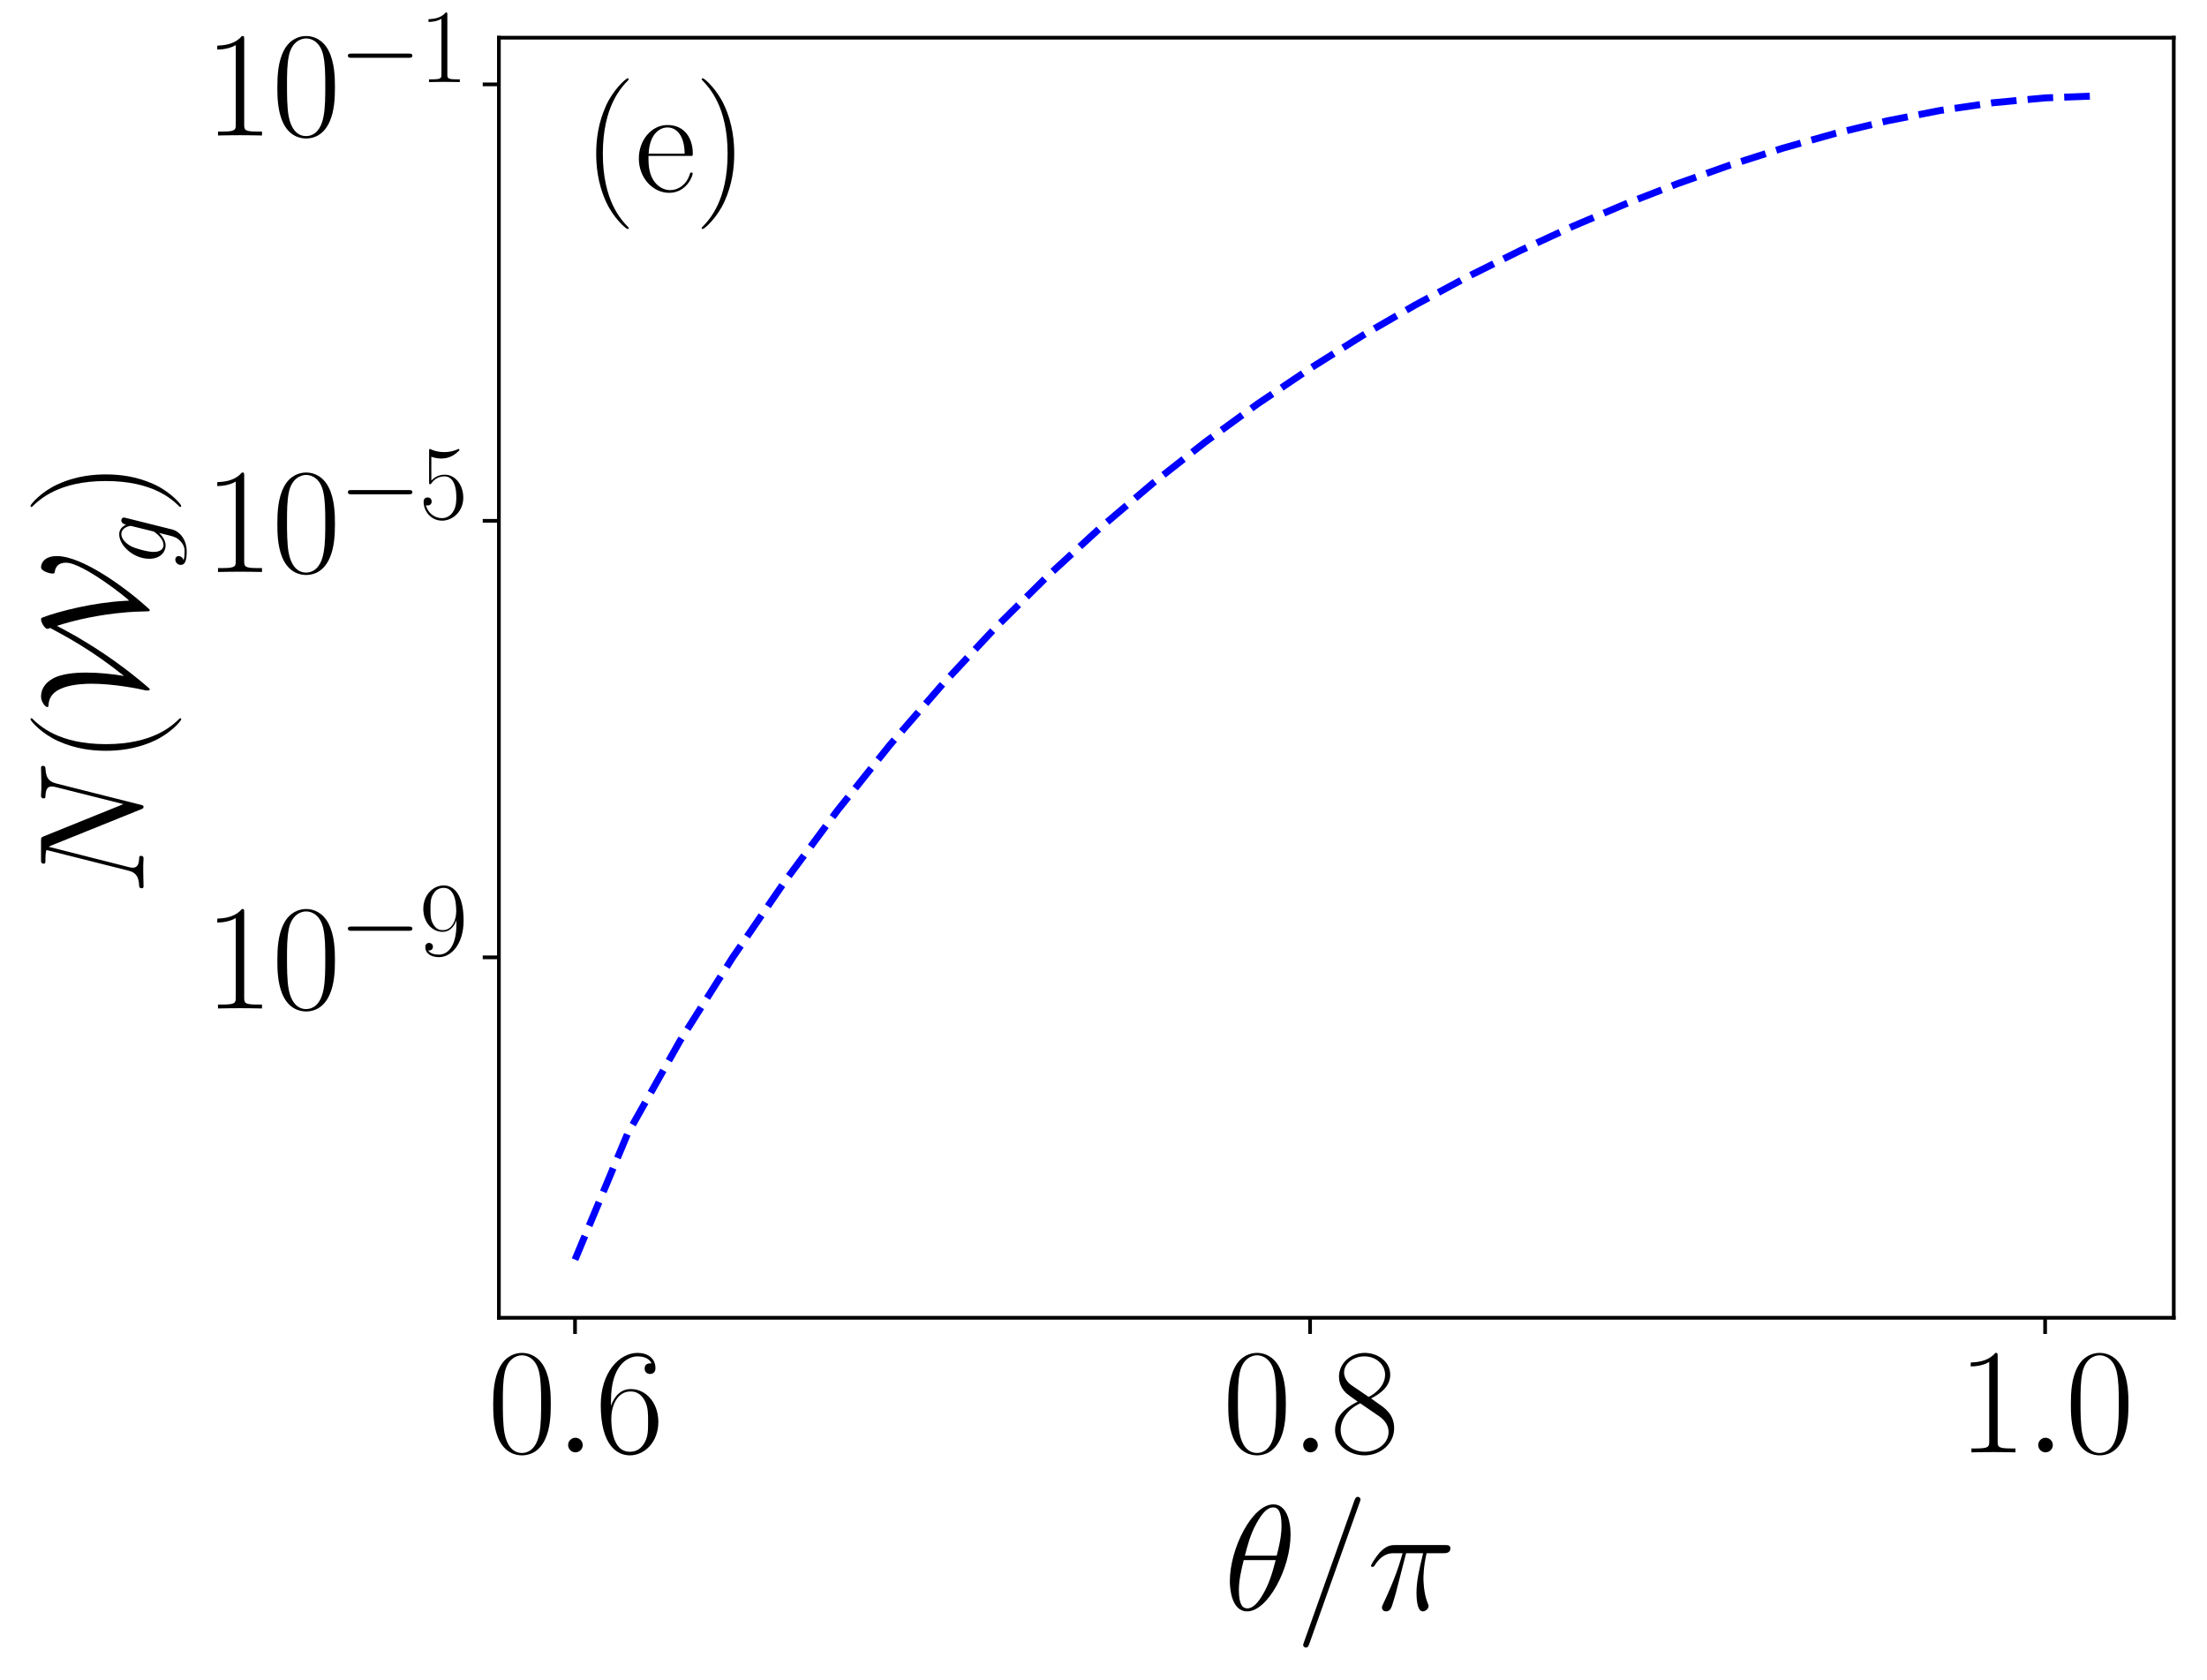 <?xml version="1.0" encoding="utf-8" standalone="no"?>
<!DOCTYPE svg PUBLIC "-//W3C//DTD SVG 1.1//EN"
  "http://www.w3.org/Graphics/SVG/1.1/DTD/svg11.dtd">
<svg xmlns:xlink="http://www.w3.org/1999/xlink" width="477.937pt" height="363.789pt" viewBox="0 0 477.937 363.789" xmlns="http://www.w3.org/2000/svg" version="1.1">
 <defs>
  <style type="text/css">*{stroke-linejoin: round; stroke-linecap: butt}</style>
 </defs>
 <g id="figure_1">
  <g id="patch_1">
   <path d="M 0 363.789 
L 477.937 363.789 
L 477.937 0 
L 0 0 
z
" style="fill: #ffffff"/>
  </g>
  <g id="axes_1">
   <g id="patch_2">
    <path d="M 108.037 285.368 
L 470.737 285.368 
L 470.737 8.168 
L 108.037 8.168 
z
" style="fill: #ffffff"/>
   </g>
   <g id="matplotlib.axis_1">
    <g id="xtick_1">
     <g id="line2d_1">
      <defs>
       <path id="m621982350d" d="M 0 0 
L 0 3.5 
" style="stroke: #000000; stroke-width: 0.8"/>
      </defs>
      <g>
       <use xlink:href="#m621982350d" x="124.523" y="285.368" style="stroke: #000000; stroke-width: 0.8"/>
      </g>
     </g>
     <g id="text_1">
      <!-- $\mathdefault{0.6}$ -->
      <g transform="translate(105.566 314.508) scale(0.32 -0.32)">
       <defs>
        <path id="CMR17-30" d="M 2688 2038 
C 2688 2430 2682 3099 2413 3613 
C 2176 4063 1798 4224 1466 4224 
C 1158 4224 768 4082 525 3620 
C 269 3137 243 2539 243 2038 
C 243 1671 250 1112 448 623 
C 723 -39 1216 -128 1466 -128 
C 1760 -128 2208 -7 2470 604 
C 2662 1048 2688 1568 2688 2038 
z
M 1466 -26 
C 1056 -26 813 328 723 816 
C 653 1196 653 1749 653 2109 
C 653 2604 653 3015 736 3407 
C 858 3954 1216 4121 1466 4121 
C 1728 4121 2067 3947 2189 3420 
C 2272 3054 2278 2623 2278 2109 
C 2278 1691 2278 1176 2202 797 
C 2067 96 1690 -26 1466 -26 
z
" transform="scale(0.016)"/>
        <path id="CMMI12-3a" d="M 1178 307 
C 1178 492 1024 620 870 620 
C 685 620 557 467 557 313 
C 557 128 710 0 864 0 
C 1050 0 1178 153 1178 307 
z
" transform="scale(0.016)"/>
        <path id="CMR17-36" d="M 678 2198 
C 678 3712 1395 4076 1811 4076 
C 1946 4076 2272 4049 2400 3782 
C 2298 3782 2106 3782 2106 3558 
C 2106 3385 2246 3328 2336 3328 
C 2394 3328 2566 3353 2566 3571 
C 2566 3987 2246 4224 1805 4224 
C 1043 4224 243 3411 243 2011 
C 243 257 966 -128 1478 -128 
C 2099 -128 2688 431 2688 1295 
C 2688 2101 2170 2688 1517 2688 
C 1126 2688 838 2430 678 1979 
L 678 2198 
z
M 1478 25 
C 691 25 691 1212 691 1450 
C 691 1914 909 2585 1504 2585 
C 1613 2585 1926 2585 2138 2140 
C 2253 1889 2253 1624 2253 1302 
C 2253 954 2253 696 2118 438 
C 1978 173 1773 25 1478 25 
z
" transform="scale(0.016)"/>
       </defs>
       <use xlink:href="#CMR17-30" transform="scale(0.996)"/>
       <use xlink:href="#CMMI12-3a" transform="translate(45.69 0) scale(0.996)"/>
       <use xlink:href="#CMR17-36" transform="translate(72.788 0) scale(0.996)"/>
      </g>
     </g>
    </g>
    <g id="xtick_2">
     <g id="line2d_2">
      <g>
       <use xlink:href="#m621982350d" x="283.702" y="285.368" style="stroke: #000000; stroke-width: 0.8"/>
      </g>
     </g>
     <g id="text_2">
      <!-- $\mathdefault{0.8}$ -->
      <g transform="translate(264.745 314.508) scale(0.32 -0.32)">
       <defs>
        <path id="CMR17-38" d="M 1741 2289 
C 2144 2494 2554 2803 2554 3298 
C 2554 3884 1990 4224 1472 4224 
C 890 4224 378 3800 378 3215 
C 378 3054 416 2777 666 2533 
C 730 2469 998 2276 1171 2154 
C 883 2006 211 1652 211 945 
C 211 282 838 -128 1459 -128 
C 2144 -128 2720 366 2720 1022 
C 2720 1607 2330 1877 2074 2051 
L 1741 2289 
z
M 902 2855 
C 851 2887 595 3086 595 3388 
C 595 3781 998 4076 1459 4076 
C 1965 4076 2336 3716 2336 3298 
C 2336 2700 1670 2359 1638 2359 
C 1632 2359 1626 2359 1574 2398 
L 902 2855 
z
M 2080 1536 
C 2176 1466 2483 1253 2483 861 
C 2483 385 2010 25 1472 25 
C 890 25 448 443 448 951 
C 448 1459 838 1884 1280 2083 
L 2080 1536 
z
" transform="scale(0.016)"/>
       </defs>
       <use xlink:href="#CMR17-30" transform="scale(0.996)"/>
       <use xlink:href="#CMMI12-3a" transform="translate(45.69 0) scale(0.996)"/>
       <use xlink:href="#CMR17-38" transform="translate(72.788 0) scale(0.996)"/>
      </g>
     </g>
    </g>
    <g id="xtick_3">
     <g id="line2d_3">
      <g>
       <use xlink:href="#m621982350d" x="442.88" y="285.368" style="stroke: #000000; stroke-width: 0.8"/>
      </g>
     </g>
     <g id="text_3">
      <!-- $\mathdefault{1.0}$ -->
      <g transform="translate(423.924 314.508) scale(0.32 -0.32)">
       <defs>
        <path id="CMR17-31" d="M 1702 4083 
C 1702 4217 1696 4224 1606 4224 
C 1357 3927 979 3833 621 3820 
C 602 3820 570 3820 563 3808 
C 557 3795 557 3782 557 3648 
C 755 3648 1088 3686 1344 3839 
L 1344 467 
C 1344 243 1331 166 781 166 
L 589 166 
L 589 0 
C 896 6 1216 12 1523 12 
C 1830 12 2150 6 2458 0 
L 2458 166 
L 2266 166 
C 1715 166 1702 236 1702 467 
L 1702 4083 
z
" transform="scale(0.016)"/>
       </defs>
       <use xlink:href="#CMR17-31" transform="scale(0.996)"/>
       <use xlink:href="#CMMI12-3a" transform="translate(45.69 0) scale(0.996)"/>
       <use xlink:href="#CMR17-30" transform="translate(72.788 0) scale(0.996)"/>
      </g>
     </g>
    </g>
    <g id="text_4">
     <!-- $\theta/\pi$ -->
     <g transform="translate(265.022 348.619) scale(0.32 -0.32)">
      <defs>
       <path id="CMMI12-12" d="M 2835 3200 
C 2835 3849 2630 4480 2106 4480 
C 1210 4480 256 2615 256 1215 
C 256 922 320 -64 992 -64 
C 1862 -64 2835 1755 2835 3200 
z
M 896 2304 
C 992 2679 1126 3213 1382 3665 
C 1594 4046 1818 4351 2099 4351 
C 2310 4351 2451 4173 2451 3563 
C 2451 3334 2432 3016 2246 2304 
L 896 2304 
z
M 2202 2112 
C 2042 1488 1907 1088 1677 687 
C 1491 362 1267 64 998 64 
C 800 64 640 216 640 846 
C 640 1259 742 1692 845 2112 
L 2202 2112 
z
" transform="scale(0.016)"/>
       <path id="CMMI12-3d" d="M 2746 4563 
C 2746 4569 2784 4665 2784 4678 
C 2784 4755 2720 4800 2669 4800 
C 2637 4800 2579 4800 2528 4659 
L 384 -1364 
C 384 -1370 346 -1466 346 -1479 
C 346 -1556 410 -1600 461 -1600 
C 499 -1600 557 -1594 602 -1460 
L 2746 4563 
z
" transform="scale(0.016)"/>
       <path id="CMMI12-19" d="M 1658 2406 
L 2381 2406 
C 2208 1691 2099 1225 2099 715 
C 2099 625 2099 -64 2362 -64 
C 2496 -64 2611 57 2611 166 
C 2611 198 2611 210 2566 306 
C 2394 746 2394 1295 2394 1340 
C 2394 1378 2394 1832 2528 2406 
L 3245 2406 
C 3328 2406 3539 2406 3539 2611 
C 3539 2752 3418 2752 3302 2752 
L 1197 2752 
C 1050 2752 832 2752 538 2438 
C 371 2253 166 1915 166 1876 
C 166 1838 198 1825 237 1825 
C 282 1825 288 1844 320 1883 
C 653 2406 986 2406 1146 2406 
L 1510 2406 
C 1370 1927 1210 1372 685 255 
C 634 153 634 140 634 102 
C 634 -32 749 -64 806 -64 
C 992 -64 1043 102 1120 370 
C 1222 695 1222 708 1286 964 
L 1658 2406 
z
" transform="scale(0.016)"/>
      </defs>
      <use xlink:href="#CMMI12-12" transform="scale(0.996)"/>
      <use xlink:href="#CMMI12-3d" transform="translate(48.17 0) scale(0.996)"/>
      <use xlink:href="#CMMI12-19" transform="translate(96.944 0) scale(0.996)"/>
     </g>
    </g>
   </g>
   <g id="matplotlib.axis_2">
    <g id="ytick_1">
     <g id="line2d_4">
      <defs>
       <path id="m52ffa68931" d="M 0 0 
L -3.5 0 
" style="stroke: #000000; stroke-width: 0.8"/>
      </defs>
      <g>
       <use xlink:href="#m52ffa68931" x="108.037" y="207.314" style="stroke: #000000; stroke-width: 0.8"/>
      </g>
     </g>
     <g id="text_5">
      <!-- $\mathdefault{10^{-9}}$ -->
      <g transform="translate(44.203 218.384) scale(0.32 -0.32)">
       <defs>
        <path id="CMSY10-0" d="M 4218 1472 
C 4326 1472 4442 1472 4442 1600 
C 4442 1728 4326 1728 4218 1728 
L 755 1728 
C 646 1728 531 1728 531 1600 
C 531 1472 646 1472 755 1472 
L 4218 1472 
z
" transform="scale(0.016)"/>
        <path id="CMR17-39" d="M 2253 1871 
C 2253 448 1670 25 1190 25 
C 1043 25 685 43 538 281 
C 704 256 826 345 826 505 
C 826 678 685 736 595 736 
C 538 736 365 710 365 492 
C 365 68 742 -128 1203 -128 
C 1939 -128 2688 665 2688 2090 
C 2688 3857 1971 4224 1485 4224 
C 851 4224 243 3664 243 2800 
C 243 2000 762 1408 1414 1408 
C 1952 1408 2189 1910 2253 2122 
L 2253 1871 
z
M 1427 1510 
C 1254 1510 1011 1542 813 1929 
C 678 2181 678 2477 678 2793 
C 678 3174 678 3438 858 3722 
C 947 3857 1114 4076 1485 4076 
C 2240 4076 2240 2909 2240 2651 
C 2240 2193 2035 1510 1427 1510 
z
" transform="scale(0.016)"/>
       </defs>
       <use xlink:href="#CMR17-31" transform="scale(0.996)"/>
       <use xlink:href="#CMR17-30" transform="translate(45.69 0) scale(0.996)"/>
       <use xlink:href="#CMSY10-0" transform="translate(91.381 36.154) scale(0.697)"/>
       <use xlink:href="#CMR17-39" transform="translate(145.622 36.154) scale(0.697)"/>
      </g>
     </g>
    </g>
    <g id="ytick_2">
     <g id="line2d_5">
      <g>
       <use xlink:href="#m52ffa68931" x="108.037" y="112.792" style="stroke: #000000; stroke-width: 0.8"/>
      </g>
     </g>
     <g id="text_6">
      <!-- $\mathdefault{10^{-5}}$ -->
      <g transform="translate(44.203 123.862) scale(0.32 -0.32)">
       <defs>
        <path id="CMR17-35" d="M 730 3750 
C 794 3724 1056 3641 1325 3641 
C 1920 3641 2246 3961 2432 4140 
C 2432 4191 2432 4224 2394 4224 
C 2387 4224 2374 4224 2323 4198 
C 2099 4102 1837 4032 1517 4032 
C 1325 4032 1037 4055 723 4191 
C 653 4224 640 4224 634 4224 
C 602 4224 595 4217 595 4090 
L 595 2231 
C 595 2113 595 2080 659 2080 
C 691 2080 704 2093 736 2139 
C 941 2435 1222 2560 1542 2560 
C 1766 2560 2246 2415 2246 1293 
C 2246 1087 2246 716 2054 422 
C 1894 159 1645 25 1370 25 
C 947 25 518 319 403 812 
C 429 806 480 793 506 793 
C 589 793 749 838 749 1036 
C 749 1209 627 1280 506 1280 
C 358 1280 262 1190 262 1011 
C 262 454 704 -128 1382 -128 
C 2042 -128 2669 441 2669 1267 
C 2669 2054 2170 2662 1549 2662 
C 1222 2662 947 2540 730 2304 
L 730 3750 
z
" transform="scale(0.016)"/>
       </defs>
       <use xlink:href="#CMR17-31" transform="scale(0.996)"/>
       <use xlink:href="#CMR17-30" transform="translate(45.69 0) scale(0.996)"/>
       <use xlink:href="#CMSY10-0" transform="translate(91.381 36.154) scale(0.697)"/>
       <use xlink:href="#CMR17-35" transform="translate(145.622 36.154) scale(0.697)"/>
      </g>
     </g>
    </g>
    <g id="ytick_3">
     <g id="line2d_6">
      <g>
       <use xlink:href="#m52ffa68931" x="108.037" y="18.27" style="stroke: #000000; stroke-width: 0.8"/>
      </g>
     </g>
     <g id="text_7">
      <!-- $\mathdefault{10^{-1}}$ -->
      <g transform="translate(44.203 29.339) scale(0.32 -0.32)">
       <use xlink:href="#CMR17-31" transform="scale(0.996)"/>
       <use xlink:href="#CMR17-30" transform="translate(45.69 0) scale(0.996)"/>
       <use xlink:href="#CMSY10-0" transform="translate(91.381 36.154) scale(0.697)"/>
       <use xlink:href="#CMR17-31" transform="translate(145.622 36.154) scale(0.697)"/>
      </g>
     </g>
    </g>
    <g id="text_8">
     <!-- $N({\cal W}_{g}$) -->
     <g transform="translate(31.082 193.848) rotate(-90) scale(0.32 -0.32)">
      <defs>
       <path id="CMMI12-4e" d="M 4736 3682 
C 4806 3956 4909 4147 5395 4166 
C 5414 4166 5491 4172 5491 4281 
C 5491 4352 5434 4352 5408 4352 
C 5280 4352 4954 4339 4826 4339 
L 4518 4339 
C 4429 4339 4314 4352 4224 4352 
C 4186 4352 4109 4352 4109 4230 
C 4109 4166 4160 4166 4205 4166 
C 4589 4153 4614 4007 4614 3892 
C 4614 3835 4608 3816 4589 3726 
L 3866 854 
L 2496 4243 
C 2451 4345 2445 4352 2304 4352 
L 1523 4352 
C 1395 4352 1338 4352 1338 4230 
C 1338 4166 1382 4166 1504 4166 
C 1536 4166 1914 4166 1914 4109 
C 1914 4096 1901 4045 1894 4026 
L 1043 650 
C 966 338 813 204 390 185 
C 358 185 294 179 294 64 
C 294 0 358 0 378 0 
C 506 0 832 12 960 12 
L 1267 12 
C 1357 12 1466 0 1555 0 
C 1600 0 1670 0 1670 121 
C 1670 179 1606 185 1581 185 
C 1370 191 1165 230 1165 459 
C 1165 510 1178 567 1190 618 
L 2054 4026 
C 2093 3962 2093 3949 2118 3892 
L 3642 115 
C 3674 38 3686 0 3744 0 
C 3808 0 3814 19 3840 128 
L 4736 3682 
z
" transform="scale(0.016)"/>
       <path id="CMR17-28" d="M 1958 -1562 
C 1958 -1556 1958 -1543 1939 -1524 
C 1645 -1223 858 -403 858 1596 
C 858 3595 1632 4408 1946 4729 
C 1946 4735 1958 4748 1958 4767 
C 1958 4787 1939 4800 1914 4800 
C 1843 4800 1299 4325 986 3620 
C 666 2909 576 2218 576 1603 
C 576 1141 621 360 1005 -467 
C 1312 -1133 1837 -1600 1914 -1600 
C 1946 -1600 1958 -1588 1958 -1562 
z
" transform="scale(0.016)"/>
       <path id="CMSY10-57" d="M 1542 841 
C 1626 1360 1683 1892 1683 2431 
C 1683 2615 1683 3324 1466 3780 
C 1216 4281 870 4352 659 4352 
C 442 4352 218 4173 218 4084 
C 218 4040 250 4040 333 4034 
C 608 4008 883 3875 1056 3362 
C 1190 2963 1210 2482 1210 2209 
C 1210 1253 986 150 947 5 
C 928 -78 922 -103 922 -161 
C 922 -186 922 -263 966 -263 
C 998 -263 1005 -257 1107 -135 
C 1818 701 2528 1664 3226 2868 
C 3475 3305 3642 3634 3667 3679 
C 3859 3090 4077 2215 4198 1183 
C 4237 847 4269 461 4275 125 
C 4275 100 4282 -193 4288 -212 
C 4288 -237 4307 -263 4326 -263 
C 4358 -263 4365 -257 4467 -141 
C 5261 739 6630 2583 6630 3679 
C 6630 4186 6355 4352 6157 4352 
C 5984 4352 5888 3964 5888 3869 
C 5888 3780 5920 3774 5965 3768 
C 6054 3755 6349 3710 6349 3292 
C 6349 2570 4787 619 4742 619 
C 4736 619 4736 625 4730 771 
C 4659 2133 4288 3584 4026 4281 
C 4006 4326 4000 4352 3936 4352 
C 3814 4352 3539 4192 3539 4078 
C 3539 4053 3565 3996 3578 3964 
C 3187 3235 2611 2165 1549 841 
L 1542 841 
z
" transform="scale(0.016)"/>
       <path id="CMMI12-67" d="M 2163 811 
C 2138 708 2125 683 2042 587 
C 1779 249 1510 128 1312 128 
C 1101 128 902 293 902 734 
C 902 1072 1094 1787 1235 2075 
C 1421 2432 1709 2687 1978 2687 
C 2400 2687 2483 2164 2483 2126 
L 2464 2036 
L 2163 811 
z
M 2560 2394 
C 2477 2579 2298 2816 1978 2816 
C 1280 2816 486 1941 486 989 
C 486 325 890 0 1299 0 
C 1638 0 1939 268 2054 396 
L 1914 -176 
C 1824 -520 1786 -677 1555 -896 
C 1293 -1152 1050 -1152 909 -1152 
C 717 -1152 557 -1140 397 -1090 
C 602 -1034 653 -858 653 -789 
C 653 -689 576 -589 435 -589 
C 282 -589 115 -714 115 -921 
C 115 -1178 378 -1280 922 -1280 
C 1747 -1280 2176 -758 2259 -420 
L 2970 2426 
C 2989 2502 2989 2515 2989 2528 
C 2989 2617 2918 2688 2822 2688 
C 2669 2688 2579 2560 2560 2388 
L 2560 2394 
z
" transform="scale(0.016)"/>
       <path id="CMR17-29" d="M 1683 1596 
C 1683 2057 1638 2839 1254 3665 
C 947 4332 422 4800 346 4800 
C 326 4800 301 4793 301 4761 
C 301 4748 307 4742 314 4729 
C 621 4408 1402 3595 1402 1603 
C 1402 -396 627 -1210 314 -1530 
C 307 -1543 301 -1549 301 -1562 
C 301 -1594 326 -1600 346 -1600 
C 416 -1600 960 -1127 1274 -422 
C 1594 289 1683 981 1683 1596 
z
" transform="scale(0.016)"/>
      </defs>
      <use xlink:href="#CMMI12-4e" transform="scale(0.996)"/>
      <use xlink:href="#CMR17-28" transform="translate(88.522 0) scale(0.996)"/>
      <use xlink:href="#CMSY10-57" transform="translate(123.803 0) scale(0.996)"/>
      <use xlink:href="#CMMI12-67" transform="translate(222.212 -14.944) scale(0.697)"/>
      <use xlink:href="#CMR17-29" transform="translate(257.91 0) scale(0.996)"/>
     </g>
    </g>
   </g>
   <g id="line2d_7">
    <path d="M 124.523 272.768 
L 135.893 245.535 
L 147.263 225.39 
L 158.633 207.386 
L 170.003 190.804 
L 181.372 175.486 
L 192.742 161.277 
L 204.112 148.178 
L 215.482 136.011 
L 226.852 124.765 
L 238.222 114.346 
L 249.592 104.695 
L 260.962 95.754 
L 272.332 87.47 
L 283.702 79.792 
L 295.072 72.652 
L 306.441 66.065 
L 317.811 59.931 
L 329.181 54.281 
L 340.551 49.032 
L 351.921 44.2 
L 363.291 39.775 
L 374.661 35.741 
L 386.031 32.105 
L 397.401 28.896 
L 408.771 26.154 
L 420.14 23.927 
L 431.51 22.259 
L 442.88 21.2 
L 454.25 20.768 
" clip-path="url(#p2519b037e9)" style="fill: none; stroke-dasharray: 5.55,2.4; stroke-dashoffset: 0; stroke: #0000ff; stroke-width: 1.5"/>
   </g>
   <g id="patch_3">
    <path d="M 108.037 285.368 
L 108.037 8.168 
" style="fill: none; stroke: #000000; stroke-width: 0.8; stroke-linejoin: miter; stroke-linecap: square"/>
   </g>
   <g id="patch_4">
    <path d="M 470.737 285.368 
L 470.737 8.168 
" style="fill: none; stroke: #000000; stroke-width: 0.8; stroke-linejoin: miter; stroke-linecap: square"/>
   </g>
   <g id="patch_5">
    <path d="M 108.037 285.368 
L 470.737 285.368 
" style="fill: none; stroke: #000000; stroke-width: 0.8; stroke-linejoin: miter; stroke-linecap: square"/>
   </g>
   <g id="patch_6">
    <path d="M 108.037 8.168 
L 470.737 8.168 
" style="fill: none; stroke: #000000; stroke-width: 0.8; stroke-linejoin: miter; stroke-linecap: square"/>
   </g>
   <g id="text_9">
    <!-- (e) -->
    <g transform="translate(126.172 41.432) scale(0.32 -0.32)">
     <defs>
      <path id="CMR17-65" d="M 2438 1503 
C 2464 1529 2464 1542 2464 1606 
C 2464 2251 2118 2816 1389 2816 
C 710 2816 173 2175 173 1394 
C 173 554 781 -64 1459 -64 
C 2176 -64 2458 619 2458 755 
C 2458 800 2419 800 2406 800 
C 2362 800 2355 787 2330 709 
C 2189 270 1837 51 1504 51 
C 1229 51 954 206 781 490 
C 582 819 582 1200 582 1503 
L 2438 1503 
z
M 589 1600 
C 634 2511 1126 2713 1382 2713 
C 1818 2713 2112 2308 2118 1600 
L 589 1600 
z
" transform="scale(0.016)"/>
     </defs>
     <use xlink:href="#CMR17-28" transform="scale(0.996)"/>
     <use xlink:href="#CMR17-65" transform="translate(35.281 0) scale(0.996)"/>
     <use xlink:href="#CMR17-29" transform="translate(75.766 0) scale(0.996)"/>
    </g>
   </g>
  </g>
 </g>
 <defs>
  <clipPath id="p2519b037e9">
   <rect x="108.037" y="8.168" width="362.7" height="277.2"/>
  </clipPath>
 </defs>
</svg>
